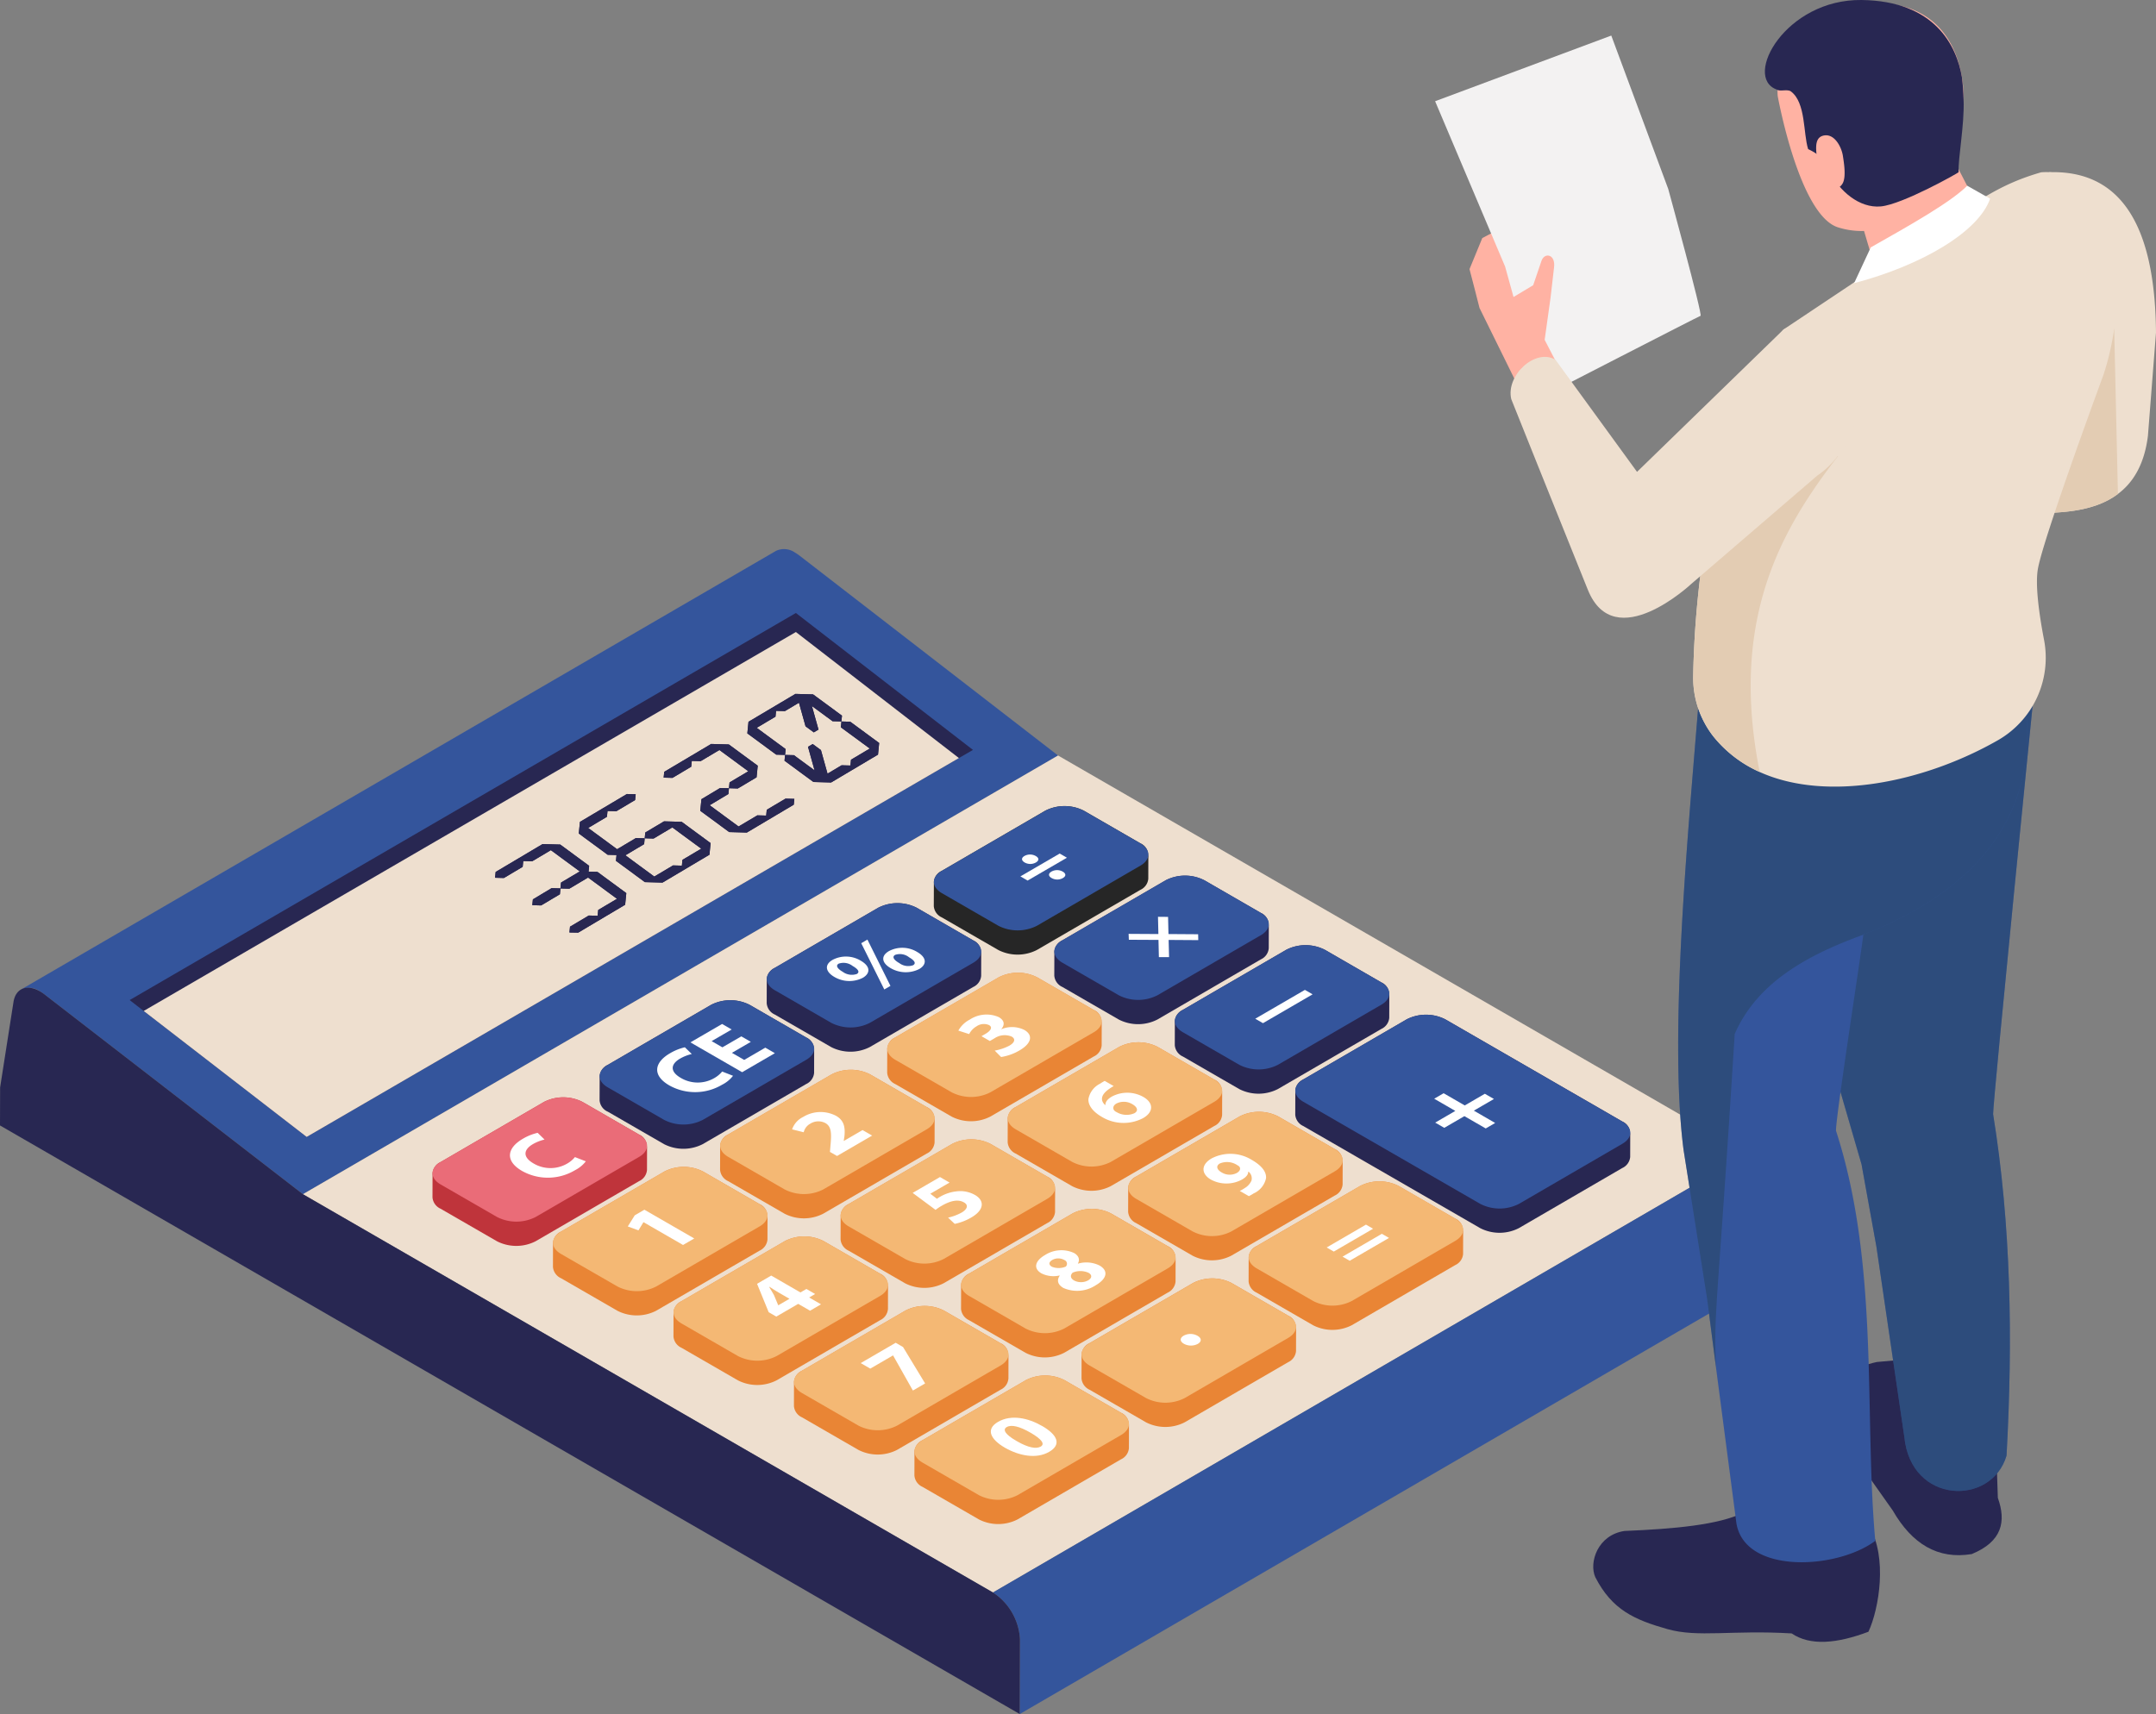 <svg id="Grupo_877510" data-name="Grupo 877510" xmlns="http://www.w3.org/2000/svg" xmlns:xlink="http://www.w3.org/1999/xlink" width="371.098" height="295.105" viewBox="0 0 371.098 295.105">
  <rect x="0" y="0" width="371.098" height="295.105" fill="#808080" stroke="none"/>
  <defs>
    <clipPath id="clip-path">
      <rect id="Rectángulo_293751" data-name="Rectángulo 293751" width="371.098" height="295.106" fill="none"/>
    </clipPath>
    <clipPath id="clip-path-3">
      <rect id="Rectángulo_293746" data-name="Rectángulo 293746" width="15.093" height="31.849" fill="none"/>
    </clipPath>
    <clipPath id="clip-path-4">
      <rect id="Rectángulo_293747" data-name="Rectángulo 293747" width="41.204" height="139.057" fill="none"/>
    </clipPath>
    <clipPath id="clip-path-5">
      <rect id="Rectángulo_293748" data-name="Rectángulo 293748" width="60.075" height="122.83" fill="none"/>
    </clipPath>
    <clipPath id="clip-path-6">
      <rect id="Rectángulo_293749" data-name="Rectángulo 293749" width="24.911" height="60.174" fill="none"/>
    </clipPath>
  </defs>
  <g id="Grupo_877509" data-name="Grupo 877509" clip-path="url(#clip-path)">
    <g id="Grupo_877508" data-name="Grupo 877508">
      <g id="Grupo_877507" data-name="Grupo 877507" clip-path="url(#clip-path)">
        <path id="Trazado_258982" data-name="Trazado 258982" d="M135.964,51.617a6.687,6.687,0,0,0-.783-.528,3.267,3.267,0,0,0-3.282-.317L1.925,126.306a3.262,3.262,0,0,1,3.282.315,6.954,6.954,0,0,1,.783.53l44.469,34.391L180.433,86.01Z" transform="translate(1.681 44.065)" fill="#34559c"/>
        <path id="Trazado_258983" data-name="Trazado 258983" d="M157.068,79.913l-2.418,1.4L42.383,146.549l-28.052-21.69-2.418-1.875L126.588,56.338Z" transform="translate(10.403 49.198)" fill="#282752"/>
        <path id="Trazado_258984" data-name="Trazado 258984" d="M153.522,79.788,41.254,145.019,13.2,123.33,125.461,58.088Z" transform="translate(11.531 50.726)" fill="#eedfcf"/>
        <path id="Trazado_258985" data-name="Trazado 258985" d="M27.834,144.97,157.808,69.437l118.768,68.572L146.6,213.541Z" transform="translate(24.306 60.636)" fill="#eedfcf"/>
        <path id="Trazado_258986" data-name="Trazado 258986" d="M221.21,106.043,91.236,181.577a10.266,10.266,0,0,1,4.649,8.051l-.019,6.335-.019,6.54,129.974-75.532.019-6.54.019-6.337a10.266,10.266,0,0,0-4.649-8.051" transform="translate(79.673 92.603)" fill="#34559c"/>
        <path id="Trazado_258987" data-name="Trazado 258987" d="M6.888,91.41a7.1,7.1,0,0,1,.783.528L52.14,126.331,170.909,194.9a10.269,10.269,0,0,1,4.649,8.053l-.019,6.335-.019,6.54L0,114.492l.019-6.54,2.3-14.707c.377-2.4,2.342-3.121,4.567-1.836" transform="translate(0 79.276)" fill="#282752"/>
        <path id="Trazado_258988" data-name="Trazado 258988" d="M87.186,93.254,96.9,98.862a7.322,7.322,0,0,0,6.643,0l17.813-10.352a2.328,2.328,0,0,0,1.364-1.907l.011-4.177a1.528,1.528,0,0,1-.049.287,2.186,2.186,0,0,0-1.343-2.227l-9.713-5.609a7.322,7.322,0,0,0-6.637,0L87.177,85.234a2.32,2.32,0,0,0-1.362,1.914l0-.006L85.8,91.319a2.348,2.348,0,0,0,1.384,1.935" transform="translate(74.927 64.696)" fill="#262626"/>
        <path id="Trazado_258989" data-name="Trazado 258989" d="M71.831,102.177l9.715,5.609a7.322,7.322,0,0,0,6.643,0L106,97.437a2.331,2.331,0,0,0,1.364-1.909l.011-4.176a1.529,1.529,0,0,1-.049.287,2.186,2.186,0,0,0-1.341-2.227L96.272,83.8a7.322,7.322,0,0,0-6.637,0L71.822,94.157a2.32,2.32,0,0,0-1.362,1.914l0,0-.011,4.174a2.348,2.348,0,0,0,1.384,1.935" transform="translate(61.518 72.488)" fill="#282752"/>
        <path id="Trazado_258990" data-name="Trazado 258990" d="M56.477,111.1l9.715,5.609a7.326,7.326,0,0,0,6.65,0l17.805-10.348a2.341,2.341,0,0,0,1.369-1.913l.011-4.177a1.542,1.542,0,0,1-.049.29,2.182,2.182,0,0,0-1.341-2.229l-9.713-5.609a7.326,7.326,0,0,0-6.644,0L56.474,103.076A2.336,2.336,0,0,0,55.106,105v0l-.013,4.174a2.349,2.349,0,0,0,1.384,1.935" transform="translate(48.11 80.278)" fill="#282752"/>
        <path id="Trazado_258991" data-name="Trazado 258991" d="M76.661,113.372l.011-4.175a1.692,1.692,0,0,1-.047.287,2.183,2.183,0,0,0-1.343-2.225l-9.713-5.609a7.314,7.314,0,0,0-6.644,0L41.12,112a2.334,2.334,0,0,0-1.369,1.918v0l-.011,4.175a2.347,2.347,0,0,0,1.382,1.933l9.715,5.609a7.315,7.315,0,0,0,6.65,0l17.807-10.348a2.333,2.333,0,0,0,1.367-1.913" transform="translate(34.702 88.071)" fill="#bf343b"/>
        <path id="Trazado_258992" data-name="Trazado 258992" d="M96.886,93.539l0-.006-.011,4.174a2.357,2.357,0,0,0,1.39,1.941l9.715,5.609a7.31,7.31,0,0,0,6.637,0L132.427,94.9A2.325,2.325,0,0,0,133.789,93l.013-4.176a1.963,1.963,0,0,1-.047.288,2.184,2.184,0,0,0-1.339-2.225L122.7,81.277a7.311,7.311,0,0,0-6.643,0L98.246,91.625a2.314,2.314,0,0,0-1.36,1.914" transform="translate(84.593 70.277)" fill="#282752"/>
        <path id="Trazado_258993" data-name="Trazado 258993" d="M117.062,95.807,107.347,90.2a7.322,7.322,0,0,0-6.643,0L82.892,100.546a2.323,2.323,0,0,0-1.362,1.916l0-.007-.011,4.175a2.358,2.358,0,0,0,1.39,1.941l9.715,5.609a7.322,7.322,0,0,0,6.637,0l17.813-10.352a2.329,2.329,0,0,0,1.364-1.911l.011-4.175a1.684,1.684,0,0,1-.047.288,2.178,2.178,0,0,0-1.338-2.224" transform="translate(71.185 78.069)" fill="#e98535"/>
        <path id="Trazado_258994" data-name="Trazado 258994" d="M85.349,99.119,67.542,109.467a2.329,2.329,0,0,0-1.366,1.92l0-.007-.011,4.176a2.355,2.355,0,0,0,1.39,1.941l9.713,5.607a7.314,7.314,0,0,0,6.644,0l17.805-10.348a2.334,2.334,0,0,0,1.369-1.913l.011-4.177a1.684,1.684,0,0,1-.047.288,2.179,2.179,0,0,0-1.336-2.222L92,99.119a7.326,7.326,0,0,0-6.65,0" transform="translate(57.777 85.86)" fill="#e98535"/>
        <path id="Trazado_258995" data-name="Trazado 258995" d="M87.73,119.761l.011-4.176a1.692,1.692,0,0,1-.047.287,2.181,2.181,0,0,0-1.338-2.222l-9.713-5.609a7.326,7.326,0,0,0-6.65,0L52.187,118.39a2.338,2.338,0,0,0-1.367,1.92V120.3l-.011,4.177a2.35,2.35,0,0,0,1.388,1.939l9.715,5.609a7.326,7.326,0,0,0,6.644,0l17.805-10.348a2.337,2.337,0,0,0,1.369-1.914" transform="translate(44.368 93.652)" fill="#e98535"/>
        <path id="Trazado_258996" data-name="Trazado 258996" d="M107.957,99.933l0-.008-.011,4.177a2.352,2.352,0,0,0,1.384,1.935l9.715,5.609a7.322,7.322,0,0,0,6.637,0l17.813-10.352a2.333,2.333,0,0,0,1.364-1.909l.011-4.176a1.67,1.67,0,0,1-.047.285,2.181,2.181,0,0,0-1.337-2.222l-9.715-5.609a7.322,7.322,0,0,0-6.637,0L109.319,98.016a2.325,2.325,0,0,0-1.362,1.916" transform="translate(94.263 75.859)" fill="#282752"/>
        <path id="Trazado_258997" data-name="Trazado 258997" d="M128.128,102.2l-9.715-5.609a7.322,7.322,0,0,0-6.637,0L93.964,106.939a2.329,2.329,0,0,0-1.362,1.916v-.007l-.013,4.175a2.351,2.351,0,0,0,1.386,1.937l9.713,5.609a7.322,7.322,0,0,0,6.637,0l17.813-10.352a2.329,2.329,0,0,0,1.364-1.911l.011-4.175a1.693,1.693,0,0,1-.047.287,2.181,2.181,0,0,0-1.338-2.222" transform="translate(80.854 83.652)" fill="#e98535"/>
        <path id="Trazado_258998" data-name="Trazado 258998" d="M78.619,123.885l9.715,5.609a7.322,7.322,0,0,0,6.643,0l17.807-10.348a2.341,2.341,0,0,0,1.369-1.914l.011-4.175a1.586,1.586,0,0,1-.049.292,2.178,2.178,0,0,0-1.336-2.227l-9.713-5.609a7.326,7.326,0,0,0-6.644,0L78.616,115.86a2.336,2.336,0,0,0-1.367,1.92v-.006l-.013,4.175a2.349,2.349,0,0,0,1.384,1.935" transform="translate(67.446 91.442)" fill="#e98535"/>
        <path id="Trazado_258999" data-name="Trazado 258999" d="M98.8,126.151l.011-4.175a1.586,1.586,0,0,1-.049.292,2.176,2.176,0,0,0-1.334-2.227l-9.715-5.609a7.326,7.326,0,0,0-6.644,0L63.262,124.783a2.339,2.339,0,0,0-1.369,1.92v0l-.011,4.174a2.343,2.343,0,0,0,1.382,1.935l9.715,5.609a7.326,7.326,0,0,0,6.644,0l17.805-10.348a2.337,2.337,0,0,0,1.369-1.914" transform="translate(54.038 99.234)" fill="#e98535"/>
        <path id="Trazado_259000" data-name="Trazado 259000" d="M176.631,113.865a2.177,2.177,0,0,0-1.336-2.225L144.838,94.056a7.322,7.322,0,0,0-6.637,0l-17.813,10.352a2.325,2.325,0,0,0-1.362,1.916l0-.006-.011,4.174a2.348,2.348,0,0,0,1.384,1.937l30.457,17.582a7.31,7.31,0,0,0,6.637,0L175.3,119.659a2.331,2.331,0,0,0,1.364-1.909l.011-4.175a1.567,1.567,0,0,1-.049.29" transform="translate(103.929 81.44)" fill="#282752"/>
        <path id="Trazado_259001" data-name="Trazado 259001" d="M139.2,108.587l-9.713-5.609a7.326,7.326,0,0,0-6.639,0L105.033,113.33a2.329,2.329,0,0,0-1.362,1.916v-.007l-.013,4.176a2.35,2.35,0,0,0,1.386,1.937l9.713,5.609a7.326,7.326,0,0,0,6.644,0l17.813-10.352a2.331,2.331,0,0,0,1.362-1.909l.011-4.175a1.692,1.692,0,0,1-.047.287,2.186,2.186,0,0,0-1.343-2.227" transform="translate(90.52 89.233)" fill="#e98535"/>
        <path id="Trazado_259002" data-name="Trazado 259002" d="M89.688,130.276l9.715,5.609a7.326,7.326,0,0,0,6.65,0l17.805-10.348a2.341,2.341,0,0,0,1.369-1.913l.011-4.176a1.6,1.6,0,0,1-.049.29,2.183,2.183,0,0,0-1.341-2.231l-9.713-5.609a7.326,7.326,0,0,0-6.644,0L89.685,122.251a2.336,2.336,0,0,0-1.367,1.92l0-.006-.011,4.175a2.349,2.349,0,0,0,1.384,1.935" transform="translate(77.112 97.023)" fill="#e98535"/>
        <path id="Trazado_259003" data-name="Trazado 259003" d="M109.872,132.547l.011-4.176a1.672,1.672,0,0,1-.047.285,2.189,2.189,0,0,0-1.343-2.225l-9.713-5.607a7.314,7.314,0,0,0-6.644,0L74.331,131.176a2.334,2.334,0,0,0-1.369,1.92v0l-.011,4.174a2.343,2.343,0,0,0,1.382,1.933l9.715,5.609a7.315,7.315,0,0,0,6.65,0L108.5,134.46a2.333,2.333,0,0,0,1.367-1.913" transform="translate(63.704 104.815)" fill="#e98535"/>
        <path id="Trazado_259004" data-name="Trazado 259004" d="M150.273,114.982l-9.715-5.609a7.322,7.322,0,0,0-6.643,0L116.1,119.721a2.323,2.323,0,0,0-1.362,1.916l0-.007-.011,4.175a2.356,2.356,0,0,0,1.392,1.941l9.713,5.609a7.322,7.322,0,0,0,6.637,0L150.282,123a2.325,2.325,0,0,0,1.364-1.909l.011-4.175a1.706,1.706,0,0,1-.047.29,2.182,2.182,0,0,0-1.338-2.225" transform="translate(100.187 94.814)" fill="#e98535"/>
        <path id="Trazado_259005" data-name="Trazado 259005" d="M134.925,123.9l-9.715-5.609a7.326,7.326,0,0,0-6.65,0l-17.805,10.348a2.33,2.33,0,0,0-1.367,1.92l0-.006-.011,4.174a2.353,2.353,0,0,0,1.39,1.941l9.713,5.609a7.326,7.326,0,0,0,6.644,0l17.807-10.35a2.336,2.336,0,0,0,1.367-1.913l.013-4.175a1.531,1.531,0,0,1-.049.287,2.177,2.177,0,0,0-1.336-2.222" transform="translate(86.779 102.604)" fill="#e98535"/>
        <path id="Trazado_259006" data-name="Trazado 259006" d="M119.57,132.826l-9.715-5.609a7.326,7.326,0,0,0-6.65,0L85.4,137.565a2.334,2.334,0,0,0-1.367,1.92l0-.008-.011,4.176a2.357,2.357,0,0,0,1.39,1.941l9.715,5.609a7.322,7.322,0,0,0,6.643,0l17.807-10.348a2.337,2.337,0,0,0,1.367-1.914l.013-4.175a1.566,1.566,0,0,1-.049.29,2.176,2.176,0,0,0-1.336-2.225" transform="translate(73.37 110.396)" fill="#e98535"/>
        <path id="Trazado_259007" data-name="Trazado 259007" d="M121.336,80.489c1.845,1.066,1.855,2.787.028,3.848L103.551,94.69a7.326,7.326,0,0,1-6.644,0l-9.713-5.609c-1.838-1.062-1.849-2.784-.022-3.846l17.813-10.352a7.322,7.322,0,0,1,6.637,0Z" transform="translate(74.933 64.696)" fill="#34559c"/>
        <path id="Trazado_259008" data-name="Trazado 259008" d="M105.981,89.412c1.845,1.064,1.855,2.787.028,3.848L88.2,103.613a7.326,7.326,0,0,1-6.644,0L71.839,98c-1.84-1.062-1.849-2.784-.022-3.846L89.629,83.8a7.322,7.322,0,0,1,6.637,0Z" transform="translate(61.524 72.488)" fill="#34559c"/>
        <path id="Trazado_259009" data-name="Trazado 259009" d="M90.633,98.333c1.845,1.064,1.855,2.787.022,3.851L72.848,112.532a7.315,7.315,0,0,1-6.65,0l-9.715-5.607c-1.838-1.062-1.847-2.784-.015-3.85L74.275,92.728a7.322,7.322,0,0,1,6.643,0Z" transform="translate(48.116 80.278)" fill="#34559c"/>
        <path id="Trazado_259010" data-name="Trazado 259010" d="M75.278,107.257c1.845,1.064,1.855,2.787.022,3.851L57.493,121.456a7.315,7.315,0,0,1-6.65,0l-9.715-5.607c-1.838-1.062-1.847-2.784-.015-3.85L58.92,101.652a7.322,7.322,0,0,1,6.643,0Z" transform="translate(34.707 88.071)" fill="#ea6c78"/>
        <path id="Trazado_259011" data-name="Trazado 259011" d="M132.41,86.884c1.838,1.06,1.847,2.784.022,3.844l-17.815,10.353a7.322,7.322,0,0,1-6.637,0l-9.713-5.609c-1.845-1.066-1.855-2.787-.028-3.85l17.813-10.352a7.322,7.322,0,0,1,6.643,0Z" transform="translate(84.599 70.277)" fill="#34559c"/>
        <path id="Trazado_259012" data-name="Trazado 259012" d="M117.056,95.807c1.838,1.06,1.847,2.784.021,3.844L99.264,110a7.316,7.316,0,0,1-6.637,0L82.914,104.4c-1.845-1.066-1.855-2.787-.028-3.85L100.7,90.194a7.322,7.322,0,0,1,6.643,0Z" transform="translate(71.191 78.069)" fill="#f4b874"/>
        <path id="Trazado_259013" data-name="Trazado 259013" d="M101.708,104.728c1.836,1.06,1.845,2.784.013,3.848l-17.8,10.348a7.318,7.318,0,0,1-6.646,0l-9.715-5.607c-1.843-1.066-1.851-2.787-.021-3.853L85.344,99.119a7.326,7.326,0,0,1,6.65,0Z" transform="translate(57.783 85.86)" fill="#f4b874"/>
        <path id="Trazado_259014" data-name="Trazado 259014" d="M86.353,113.652c1.838,1.06,1.847,2.784.015,3.848L68.562,127.847a7.315,7.315,0,0,1-6.644,0L52.2,122.244c-1.843-1.066-1.853-2.787-.021-3.853l17.805-10.348a7.33,7.33,0,0,1,6.652,0Z" transform="translate(44.374 93.653)" fill="#f4b874"/>
        <path id="Trazado_259015" data-name="Trazado 259015" d="M143.478,93.273c1.838,1.06,1.847,2.784.022,3.844l-17.813,10.352a7.32,7.32,0,0,1-6.639,0l-9.713-5.609c-1.838-1.062-1.849-2.784-.022-3.846l17.813-10.352a7.322,7.322,0,0,1,6.637,0Z" transform="translate(94.269 75.859)" fill="#34559c"/>
        <path id="Trazado_259016" data-name="Trazado 259016" d="M128.123,102.2c1.838,1.06,1.847,2.784.022,3.844l-17.815,10.352a7.31,7.31,0,0,1-6.637,0l-9.713-5.607c-1.838-1.062-1.849-2.784-.022-3.846l17.813-10.352a7.322,7.322,0,0,1,6.637,0Z" transform="translate(80.86 83.652)" fill="#f4b874"/>
        <path id="Trazado_259017" data-name="Trazado 259017" d="M112.775,111.117c1.838,1.06,1.847,2.784.015,3.848L94.982,125.313a7.31,7.31,0,0,1-6.643,0l-9.715-5.607c-1.838-1.062-1.847-2.784-.015-3.85l17.807-10.348a7.322,7.322,0,0,1,6.643,0Z" transform="translate(67.452 91.442)" fill="#f4b874"/>
        <path id="Trazado_259018" data-name="Trazado 259018" d="M97.42,120.04c1.838,1.06,1.847,2.784.015,3.848l-17.807,10.35a7.322,7.322,0,0,1-6.643,0l-9.715-5.609c-1.838-1.062-1.847-2.784-.015-3.85l17.807-10.348a7.322,7.322,0,0,1,6.643,0Z" transform="translate(54.043 99.234)" fill="#f4b874"/>
        <path id="Trazado_259019" data-name="Trazado 259019" d="M175.289,111.64c1.838,1.06,1.847,2.784.022,3.844L157.5,125.836a7.31,7.31,0,0,1-6.637,0L120.4,108.253c-1.838-1.062-1.847-2.784-.022-3.846l17.813-10.352a7.326,7.326,0,0,1,6.639,0Z" transform="translate(103.935 81.44)" fill="#34559c"/>
        <path id="Trazado_259020" data-name="Trazado 259020" d="M139.192,108.587c1.845,1.064,1.855,2.787.028,3.848l-17.813,10.352a7.314,7.314,0,0,1-6.644,0l-9.713-5.607c-1.838-1.062-1.849-2.784-.022-3.846l17.813-10.352a7.326,7.326,0,0,1,6.639,0Z" transform="translate(90.526 89.233)" fill="#f4b874"/>
        <path id="Trazado_259021" data-name="Trazado 259021" d="M123.844,117.508c1.845,1.066,1.855,2.787.022,3.851l-17.807,10.35a7.326,7.326,0,0,1-6.65,0L89.694,126.1c-1.838-1.062-1.847-2.784-.015-3.85L107.486,111.9a7.322,7.322,0,0,1,6.643,0Z" transform="translate(77.118 97.023)" fill="#f4b874"/>
        <path id="Trazado_259022" data-name="Trazado 259022" d="M108.489,126.431c1.845,1.066,1.855,2.787.022,3.851L90.7,140.632a7.326,7.326,0,0,1-6.65,0l-9.715-5.609c-1.838-1.062-1.847-2.784-.015-3.85l17.807-10.348a7.322,7.322,0,0,1,6.643,0Z" transform="translate(63.709 104.815)" fill="#f4b874"/>
        <path id="Trazado_259023" data-name="Trazado 259023" d="M150.267,114.982c1.838,1.06,1.847,2.784.022,3.844l-17.813,10.352a7.314,7.314,0,0,1-6.639,0l-9.713-5.607c-1.845-1.066-1.855-2.787-.028-3.85l17.813-10.352a7.326,7.326,0,0,1,6.644,0Z" transform="translate(100.193 94.814)" fill="#f4b874"/>
        <path id="Trazado_259024" data-name="Trazado 259024" d="M134.919,123.9c1.838,1.06,1.847,2.784.015,3.848L117.129,138.1a7.314,7.314,0,0,1-6.644,0L100.77,132.5c-1.843-1.066-1.855-2.787-.021-3.853l17.805-10.348a7.326,7.326,0,0,1,6.65,0Z" transform="translate(86.785 102.604)" fill="#f4b874"/>
        <path id="Trazado_259025" data-name="Trazado 259025" d="M119.564,132.826c1.838,1.062,1.847,2.784.015,3.848l-17.805,10.348a7.32,7.32,0,0,1-6.644.006l-9.715-5.609c-1.843-1.066-1.855-2.787-.021-3.853L103.2,127.217a7.326,7.326,0,0,1,6.65,0Z" transform="translate(73.376 110.396)" fill="#f4b874"/>
        <path id="Trazado_259026" data-name="Trazado 259026" d="M69.121,116.133l-1.929,1.122-6.8-3.924-.026.015-.847,1.394-1.836-.676,1.2-1.918,1.656-.963Z" transform="translate(50.375 97.091)" fill="#fff"/>
        <path id="Trazado_259027" data-name="Trazado 259027" d="M86.559,106.261l-6.043,3.512-1.218-.7.1-1.216c.191-2.051.125-3.136-.849-3.728a2.592,2.592,0,0,0-2.653.094,2.246,2.246,0,0,0-1.115,1.467l-2-.5a3.724,3.724,0,0,1,1.905-2.137,5.741,5.741,0,0,1,5.683-.18c1.439.83,1.544,2.1,1.427,3.451l-.126.839.026.015,3.211-1.866Z" transform="translate(63.558 89.25)" fill="#fff"/>
        <path id="Trazado_259028" data-name="Trazado 259028" d="M99.418,95.9c1.517.877,1.3,2.285-.867,3.542a9.046,9.046,0,0,1-3.136,1.118l-1.1-1.107a8.509,8.509,0,0,0,2.506-.841c1.04-.605,1.057-1.2.408-1.572a3.125,3.125,0,0,0-2.939.29l-.811.472-1.441-.83.774-.45c.656-.4,1.259-1.036.534-1.456a2.207,2.207,0,0,0-2.164.212,3.222,3.222,0,0,0-1.264,1.334l-1.862-.6a4.733,4.733,0,0,1,1.991-1.909,5.209,5.209,0,0,1,4.972-.41c.91.525,1.109,1.234.436,2.057l.026.015a4.743,4.743,0,0,1,3.932.133" transform="translate(76.899 81.426)" fill="#fff"/>
        <path id="Trazado_259029" data-name="Trazado 259029" d="M78.533,121.009l2.04,1.178-1.885,1.1-2.04-1.178L72.872,124.3l-1.308-.755-2-4.891L72,117.236l5.03,2.905,1.028-.6,1.5.869Zm-5.307,1.341,1.916-1.115-1.9-1.1c-.517-.3-1.013-.616-1.53-.959l-.052.03c.277.483.553.9.809,1.379l.734,1.748Z" transform="translate(60.744 102.377)" fill="#fff"/>
        <path id="Trazado_259030" data-name="Trazado 259030" d="M94.607,111.28c1.6.925,1.645,2.531-.65,3.863a9.472,9.472,0,0,1-2.857,1.1l-1.146-1.075a8.657,8.657,0,0,0,2.342-.877c.826-.48,1.311-1.216.4-1.742-.888-.513-2.121-.418-3.823.571a8.651,8.651,0,0,0-1.072.714l-3.941-2.924,4.7-2.729,1.648.952L86.9,111.054l1.139.869a4.787,4.787,0,0,1,.526-.337,7.189,7.189,0,0,1,2.864-.944,5.113,5.113,0,0,1,3.179.639" transform="translate(73.231 94.469)" fill="#fff"/>
        <path id="Trazado_259031" data-name="Trazado 259031" d="M109.489,102.121c1.7.982,1.808,2.542-.045,3.617a7.228,7.228,0,0,1-7.126-.2c-1.609-.929-2.373-2.047-2.306-3.08a3.7,3.7,0,0,1,2.019-2.643,7.518,7.518,0,0,1,.785-.472l1.544.892a6.843,6.843,0,0,0-.746.465c-1.618,1.115-1.495,2.1-.721,2.806l.039-.022c-.009-.495.326-.985,1.126-1.45a5.643,5.643,0,0,1,5.431.086m-4.653,2.583a3.346,3.346,0,0,0,3.1.2c.71-.412.51-1.047-.36-1.549a2.831,2.831,0,0,0-2.752-.112c-.539.313-.648.762-.418,1.13a1.214,1.214,0,0,0,.425.335" transform="translate(87.333 86.754)" fill="#fff"/>
        <path id="Trazado_259032" data-name="Trazado 259032" d="M86.373,124.146l3.8,6.266-2.106,1.223-3.4-6.028-.026-.015-3.906,2.27-1.648-.952,6.019-3.5Z" transform="translate(69.062 107.772)" fill="#fff"/>
        <path id="Trazado_259033" data-name="Trazado 259033" d="M106.12,117.541c1.557.9,1.309,2.255-.673,3.407a5.846,5.846,0,0,1-5.545.457c-1.034-.6-1.156-1.352-.631-2.128l-.039-.022a4.628,4.628,0,0,1-3.113-.365c-1.452-.839-1.113-2.149.59-3.14a5.221,5.221,0,0,1,5.024-.365c.74.427,1.07,1.075.656,1.81l.034.019a5.09,5.09,0,0,1,3.7.328m-4.368,2.583a2.581,2.581,0,0,0,2.388-.022c.708-.412.7-.948.1-1.3a3.406,3.406,0,0,0-2.752-.037c-.474.487-.378.985.236,1.341l.024.015m-3.82-2.364a3.176,3.176,0,0,0,2.366-.026.68.68,0,0,0-.234-1.137,2.108,2.108,0,0,0-2.087-.007c-.682.4-.588.858-.045,1.171" transform="translate(83.139 100.343)" fill="#fff"/>
        <path id="Trazado_259034" data-name="Trazado 259034" d="M119.3,112.821a8.958,8.958,0,0,1-.9.525l-1.57-.9a6.326,6.326,0,0,0,.864-.5,2.735,2.735,0,0,0,1.146-1.279,1.48,1.48,0,0,0-.5-1.542l-.058.019c.015.446-.307.9-1.081,1.349a5.62,5.62,0,0,1-5.341,0c-1.675-.967-1.755-2.557.124-3.647a7.008,7.008,0,0,1,6.918.26c1.78,1.027,2.529,2.107,2.45,3.145a3.721,3.721,0,0,1-2.046,2.583m-5.575-3.565a2.637,2.637,0,0,0,2.581.09c.54-.313.65-.687.53-.967a.857.857,0,0,0-.393-.354,3.206,3.206,0,0,0-3.053-.318c-.673.392-.577,1.023.3,1.53l.034.019" transform="translate(96.565 92.595)" fill="#fff"/>
        <path id="Trazado_259035" data-name="Trazado 259035" d="M142.063,101.469l-3.458,2.008,3.67,2.121-1.624.944-3.67-2.119-3.464,2.012-1.562-.9,3.462-2.012-3.636-2.1,1.624-.944,3.638,2.1,3.456-2.01Z" transform="translate(115.078 87.742)" fill="#fff"/>
        <path id="Trazado_259036" data-name="Trazado 259036" d="M125.212,91.745l-8.546,4.966-1.328-.766,8.546-4.966Z" transform="translate(100.72 79.448)" fill="#fff"/>
        <path id="Trazado_259037" data-name="Trazado 259037" d="M115.669,87.266l.019,1.012-5.1-.034.075,2.958-1.753,0-.069-2.962-5.1-.026L103.7,87.2l5.125.03-.069-2.969,1.735.015.069,2.954Z" transform="translate(90.561 73.583)" fill="#fff"/>
        <path id="Trazado_259038" data-name="Trazado 259038" d="M96.28,78.8c.569.328.6.766.006,1.111a1.97,1.97,0,0,1-1.916,0c-.609-.352-.605-.8-.039-1.13a1.992,1.992,0,0,1,1.95.019" transform="translate(82.007 68.586)" fill="#fff"/>
        <path id="Trazado_259039" data-name="Trazado 259039" d="M98.745,80.227c.583.337.611.774.019,1.118a1.976,1.976,0,0,1-1.929-.008c-.6-.345-.584-.791-.019-1.118a1.976,1.976,0,0,1,1.929.008" transform="translate(84.173 69.836)" fill="#fff"/>
        <path id="Trazado_259040" data-name="Trazado 259040" d="M93.759,82.381l6.764-3.932,1.244.717L95,83.1Z" transform="translate(81.875 68.506)" fill="#fff"/>
        <path id="Trazado_259041" data-name="Trazado 259041" d="M82.437,90.62c-1.53-.884-1.759-2.092-.3-2.939a4.921,4.921,0,0,1,4.839.137c1.793,1.034,1.611,2.233.375,2.95a5.146,5.146,0,0,1-4.91-.148m3.145-1.888a2.536,2.536,0,0,0-2.383-.4c-.6.352-.176.9.68,1.394l.056.034a2.546,2.546,0,0,0,2.353.356c.564-.33.255-.824-.706-1.379" transform="translate(70.871 76.068)" fill="#fff"/>
        <path id="Trazado_259042" data-name="Trazado 259042" d="M80.2,86.356l3.964,7.973-1.06.616L79.133,86.98Z" transform="translate(69.104 75.411)" fill="#fff"/>
        <path id="Trazado_259043" data-name="Trazado 259043" d="M81.794,88.623c1.8,1.038,1.609,2.231.375,2.949a5.088,5.088,0,0,1-4.9-.142c-1.536-.888-1.765-2.1-.309-2.943a4.917,4.917,0,0,1,4.839.137m-3.106,1.911a2.641,2.641,0,0,0,2.428.386c.566-.33.257-.824-.712-1.382a2.551,2.551,0,0,0-2.4-.4c-.59.343-.176.9.68,1.394" transform="translate(66.349 76.771)" fill="#fff"/>
        <path id="Trazado_259044" data-name="Trazado 259044" d="M77.972,99.142l-5.635,3.274-8.9-5.136,5.453-3.168,1.648.952-3.451,2,1.851,1.07L72.2,96.246l1.635.944-3.256,1.892,2.113,1.219,3.632-2.111Z" transform="translate(55.401 82.184)" fill="#fff"/>
        <path id="Trazado_259045" data-name="Trazado 259045" d="M65.15,96.255l1.193,1.156a7.489,7.489,0,0,0-2.01.789c-1.587.922-1.853,2.192.129,3.334a5.7,5.7,0,0,0,5.732.036,4.906,4.906,0,0,0,1.375-1.141l1.87.732a5.488,5.488,0,0,1-1.883,1.54,9.093,9.093,0,0,1-9.076.122c-3.035-1.753-2.572-3.977.1-5.53a8.923,8.923,0,0,1,2.57-1.038" transform="translate(52.732 84.055)" fill="#fff"/>
        <path id="Trazado_259046" data-name="Trazado 259046" d="M51.626,104.116l1.186,1.16a7.4,7.4,0,0,0-2,.785c-1.587.922-1.858,2.2.124,3.338a5.708,5.708,0,0,0,5.738.032,4.808,4.808,0,0,0,1.367-1.137l1.877.729a5.564,5.564,0,0,1-1.883,1.54,9.094,9.094,0,0,1-9.082.126c-3.035-1.753-2.572-3.977.1-5.534a9,9,0,0,1,2.57-1.038" transform="translate(40.918 90.92)" fill="#fff"/>
        <path id="Trazado_259047" data-name="Trazado 259047" d="M99.851,131.712c2.656,1.532,3.415,3.2,1.238,4.464-2.2,1.279-5.159.695-7.605-.7-2.48-1.431-3.4-3.177-1.2-4.456,2.282-1.326,5.219-.661,7.566.7m-4.288,2.643c1.916,1.105,3.3,1.356,4.061.914s.221-1.259-1.735-2.387c-1.9-1.1-3.314-1.439-4.114-.974-.725.42-.3,1.24,1.633,2.358l.075.043.079.045" transform="translate(79.502 113.782)" fill="#fff"/>
        <path id="Trazado_259048" data-name="Trazado 259048" d="M121.9,116.486l6.764-3.932,1.223.706-6.764,3.932Z" transform="translate(106.453 98.289)" fill="#fff"/>
        <path id="Trazado_259049" data-name="Trazado 259049" d="M130.124,113.4l1.231.71-6.766,3.932-1.229-.71Z" transform="translate(107.725 99.023)" fill="#fff"/>
        <path id="Trazado_259050" data-name="Trazado 259050" d="M111.391,122.924c.7.4.742.978.034,1.39a2.524,2.524,0,0,1-2.387-.022c-.714-.412-.736-.989-.039-1.394a2.47,2.47,0,0,1,2.392.026" transform="translate(94.739 107.063)" fill="#fff"/>
        <path id="Trazado_259051" data-name="Trazado 259051" d="M55.219,85.165l1.519.043.1-1,3.231-1.92-4.977-3.66-3.231,1.92L50.339,80.5l-.1,1-3.231,1.92-1.519-.043.1-1,8.079-4.8,1.519.043,1.519.043,4.977,3.66-.1,1,1.519.043,4.975,3.66-.1,1-.1,1-8.081,4.8L58.289,92.8l.1-1,3.233-1.92,1.519.043.1-1,3.233-1.92-4.977-3.662-3.231,1.922-1.519-.043-.1,1-3.231,1.922-1.519-.043.1-1Z" transform="translate(39.725 67.744)" fill="#282752"/>
        <path id="Trazado_259052" data-name="Trazado 259052" d="M62.975,73.018l-.1,1-3.231,1.922L58.127,75.9l-.1,1L54.8,78.823l4.977,3.66,3.231-1.922,1.519.043.1-1,3.231-1.922,1.519.043,1.519.043,4.975,3.662-.1,1-.1,1-8.081,4.8-1.517-.043-1.519-.043-4.977-3.66.1-1-1.519-.043-4.977-3.662.1-1,.1-1,8.079-4.8Zm1.454,8.591L61.2,83.529l4.975,3.662,3.233-1.922,1.517.043.1-1,3.233-1.922-4.977-3.66-3.231,1.92L64.526,80.6Z" transform="translate(46.442 63.726)" fill="#282752"/>
        <path id="Trazado_259053" data-name="Trazado 259053" d="M70.7,75.961,72.224,76l.1-1,3.231-1.92-4.977-3.66-3.231,1.92L65.825,71.3l-.1,1L62.5,74.221l-1.519-.043.1-1,8.079-4.8,1.519.043,1.519.043,4.977,3.66-.1,1-.1,1-3.231,1.922L72.224,76l-.1,1L68.9,78.928l4.975,3.66,3.233-1.92,1.519.043.1-1,3.233-1.92,1.517.043-.1,1-8.081,4.8-1.517-.043-1.519-.043-4.977-3.66.1-1,.1-1Z" transform="translate(53.249 59.707)" fill="#282752"/>
        <path id="Trazado_259054" data-name="Trazado 259054" d="M68.668,70.578l.1-1,.1-1,8.079-4.8,1.519.043,1.519.041,4.975,3.662-.1,1-1.519-.043-3.555-2.615,1.131,4.056-.809.481-1.422-1.047L77.557,65.3l-2.424,1.441-1.519-.043-.1,1-3.231,1.922,4.977,3.66-.1,1-1.519-.043Zm6.4,4.708.1-1,1.519.043,3.554,2.615-1.13-4.056.807-.48,1.422,1.045,1.131,4.056,2.422-1.441,1.519.043.1-1,3.233-1.922-4.977-3.66.1-1,1.517.043,4.977,3.66-.1,1-.1,1-8.079,4.8-1.519-.043-1.517-.043Z" transform="translate(59.965 55.689)" fill="#282752"/>
        <path id="Trazado_259055" data-name="Trazado 259055" d="M55.219,85.165l1.519.043.1-1,3.231-1.92-4.977-3.66-3.231,1.92L50.339,80.5l-.1,1-3.231,1.92-1.519-.043.1-1,8.079-4.8,1.519.043,1.519.043,4.977,3.66-.1,1,1.519.043,4.975,3.66-.1,1-.1,1-8.081,4.8L58.289,92.8l.1-1,3.233-1.92,1.519.043.1-1,3.233-1.92-4.977-3.662-3.231,1.922-1.519-.043-.1,1-3.231,1.922-1.519-.043.1-1Z" transform="translate(39.725 67.744)" fill="#282752"/>
        <path id="Trazado_259056" data-name="Trazado 259056" d="M62.975,73.018l-.1,1-3.231,1.922L58.127,75.9l-.1,1L54.8,78.823l4.977,3.66,3.231-1.922,1.519.043.1-1,3.231-1.922,1.519.043,1.519.043,4.975,3.662-.1,1-.1,1-8.081,4.8-1.517-.043-1.519-.043-4.977-3.66.1-1-1.519-.043-4.977-3.662.1-1,.1-1,8.079-4.8Zm1.454,8.591L61.2,83.529l4.975,3.662,3.233-1.922,1.517.043.1-1,3.233-1.922-4.977-3.66-3.231,1.92L64.526,80.6Z" transform="translate(46.442 63.726)" fill="#282752"/>
        <path id="Trazado_259057" data-name="Trazado 259057" d="M70.7,75.961,72.224,76l.1-1,3.231-1.92-4.977-3.66-3.231,1.92L65.825,71.3l-.1,1L62.5,74.221l-1.519-.043.1-1,8.079-4.8,1.519.043,1.519.043,4.977,3.66-.1,1-.1,1-3.231,1.922L72.224,76l-.1,1L68.9,78.928l4.975,3.66,3.233-1.92,1.519.043.1-1,3.233-1.92,1.517.043-.1,1-8.081,4.8-1.517-.043-1.519-.043-4.977-3.66.1-1,.1-1Z" transform="translate(53.249 59.707)" fill="#282752"/>
        <path id="Trazado_259058" data-name="Trazado 259058" d="M68.668,70.578l.1-1,.1-1,8.079-4.8,1.519.043,1.519.041,4.975,3.662-.1,1-1.519-.043-3.555-2.615,1.131,4.056-.809.481-1.422-1.047L77.557,65.3l-2.424,1.441-1.519-.043-.1,1-3.231,1.922,4.977,3.66-.1,1-1.519-.043Zm6.4,4.708.1-1,1.519.043,3.554,2.615-1.13-4.056.807-.48,1.422,1.045,1.131,4.056,2.422-1.441,1.519.043.1-1,3.233-1.922-4.977-3.66.1-1,1.517.043,4.977,3.66-.1,1-.1,1-8.079,4.8-1.519-.043-1.517-.043Z" transform="translate(59.965 55.689)" fill="#282752"/>
        <path id="Trazado_259059" data-name="Trazado 259059" d="M163.355,16.277s3.722,20.758,10.492,22.672A13.465,13.465,0,0,0,185.253,37.3l7.961-5.519s.227-1.184.528-2.905a111.424,111.424,0,0,0,1.615-11.966,2.29,2.29,0,0,0,.009-.247,22.377,22.377,0,0,0-.3-3.595C194.162,7.647,190.74-.52,178.15.319c-12.493.839-14.516,9.921-14.795,14a15.432,15.432,0,0,0,0,1.958" transform="translate(142.625 0.226)" fill="#ffb2a3"/>
        <path id="Trazado_259060" data-name="Trazado 259060" d="M185.887,12.908l7.381,14.319c-7.647.435-13.39,3.64-18.755,9.2l-4.254-14.385Z" transform="translate(148.679 11.272)" fill="#ffb2a3"/>
        <path id="Trazado_259061" data-name="Trazado 259061" d="M164.182,15.409c.569.42,1.87-.131,2.482.343,2.572,1.958,2.081,7.186,2.943,9.919,2.162,1.023,2.679,1.787,3.745,3.939,1.592,3.2,5.024,6.274,8.769,5.929s13.366-5.786,13.39-5.89c-.118-2.422,1.019-8.089.858-12.511-.032-1.27-.129-2.561-.29-3.842C195.173,7.873,191.436.167,178.819,0c-13.1-.17-20.458,13.268-14.638,15.408" transform="translate(141.613 0)" fill="#282752"/>
        <path id="Trazado_259062" data-name="Trazado 259062" d="M167,16.718c0-1.321-.659-3.762,1.077-4.217,1.922-.5,3.166,1.946,3.4,3.458.182,1.2.59,3.638-.037,4.754-.727,1.289-2.2,1.036-3.132.092A5.819,5.819,0,0,1,167,16.718" transform="translate(145.725 10.858)" fill="#ffb2a3"/>
        <path id="Trazado_259063" data-name="Trazado 259063" d="M210.407,43.446l-1.39,17.781c-.618,4.972-2.583,8.076-5.165,10-4.391,3.318-10.593,3.224-15.095,3.376a25.4,25.4,0,0,0-3.376.272l-1.369-20.252,7.969-38.791c13.812-.448,18.292,11.551,18.425,27.612" transform="translate(160.691 13.817)" fill="#eedfcf"/>
        <g id="Grupo_877497" data-name="Grupo 877497" transform="translate(349.451 56.574)" style="mix-blend-mode: multiply;isolation: isolate">
          <g id="Grupo_877496" data-name="Grupo 877496">
            <g id="Grupo_877495" data-name="Grupo 877495" clip-path="url(#clip-path-3)">
              <path id="Trazado_259064" data-name="Trazado 259064" d="M201.641,58.676c-4.391,3.314-10.593,3.224-15.095,3.374V50.6L201,30.2Z" transform="translate(-186.548 -30.201)" fill="#e3ccb3"/>
            </g>
          </g>
        </g>
        <path id="Trazado_259065" data-name="Trazado 259065" d="M176.011,125.812c-7.851,1.632-9.113,7.748-6.12,13.057l8.84,12.513c3.318,5.766,7.774,8.473,13.6,7.5,5.236-2.16,5.944-5.609,4.488-9.673l-.292-8.681-5.284-16.073Z" transform="translate(147.057 108.679)" fill="#282752"/>
        <path id="Trazado_259066" data-name="Trazado 259066" d="M201.309,195.765c-2.572,8.746-16.487,8.432-17.6-3.265l-4.8-32.688c0-.026-2.564-14.2-2.564-14.2L167,113.446l-2.023-8.42,6.6-40.635,34.6-1.592s-7.158,71.386-7.184,74.179c3.087,19.036,3.419,38.791,2.313,58.787" transform="translate(144.067 54.84)" fill="#34559c"/>
        <g id="Grupo_877500" data-name="Grupo 877500" transform="translate(309.044 117.64)" opacity="0.5" style="mix-blend-mode: multiply;isolation: isolate">
          <g id="Grupo_877499" data-name="Grupo 877499">
            <g id="Grupo_877498" data-name="Grupo 877498" clip-path="url(#clip-path-4)">
              <path id="Trazado_259067" data-name="Trazado 259067" d="M201.309,195.765c-2.572,8.746-16.487,8.432-17.6-3.265l-4.8-32.688c0-.026-2.564-14.2-2.564-14.2L167,113.446l-2.023-8.42,6.6-40.635,34.6-1.592s-7.158,71.386-7.184,74.179c3.087,19.036,3.419,38.791,2.313,58.787" transform="translate(-164.977 -62.8)" fill="#25435c"/>
            </g>
          </g>
        </g>
        <path id="Trazado_259068" data-name="Trazado 259068" d="M193.918,147.679c3.132,5.281,1.692,14.1-.154,18.092-5.462,2.055-10.037,2.461-13.218.287-10.324-.618-16.1.761-21.413-.749-5.648-1.605-9.5-3.3-12.392-8.949-1.113-2.518.416-7.242,5.02-7.939,8.578-.352,16.281-1.053,20.478-3.156l7.324-13.386,13.3,10.485Z" transform="translate(127.84 115.164)" fill="#282752"/>
        <path id="Trazado_259069" data-name="Trazado 259069" d="M186.064,108.445c-.384,3.407-4.8,31.746-4.7,33.756,7.531,23.221,4.8,48.922,6.762,70.6-6.57,4.929-22.382,5.818-23.9-2.986l-3.512-26.8c-.017-.174-.069-.541-.069-.541l-.122-.961L159.175,171.1l-4.037-25.527c-2.883-21.84,1.677-63.53,2.883-81.455l34.106-4.02a1.045,1.045,0,0,0,.034.472,1.514,1.514,0,0,0,.071.262c1.362,4.49,21.769,6.2,22,10.921.436,9.66-1.836,26.259-27.956,36.6-.069.036-.141.052-.21.088" transform="translate(134.655 52.481)" fill="#34559c"/>
        <g id="Grupo_877503" data-name="Grupo 877503" transform="translate(288.853 112.581)" opacity="0.5" style="mix-blend-mode: multiply;isolation: isolate">
          <g id="Grupo_877502" data-name="Grupo 877502">
            <g id="Grupo_877501" data-name="Grupo 877501" clip-path="url(#clip-path-5)">
              <path id="Trazado_259070" data-name="Trazado 259070" d="M186.273,108.358c-.122,0-.193.036-.21.088-9.767,3.546-18.259,8.263-22.136,17.088-2.954,47.577-3.653,47.577-3.216,57.4-.017-.088-.069-.455-.069-.455l-.122-.961L159.175,171.1l-4.037-25.527c-2.883-21.84,1.677-63.53,2.883-81.457L192.127,60.1a1.047,1.047,0,0,0,.034.472,1.514,1.514,0,0,0,.071.262c1.362,4.49,21.769,6.2,22,10.919.436,9.662-1.836,26.261-27.956,36.605" transform="translate(-154.198 -60.099)" fill="#25435c"/>
            </g>
          </g>
        </g>
        <path id="Trazado_259071" data-name="Trazado 259071" d="M214.933,84c-.528,2.731.155,7.761,1.03,12.332a16.366,16.366,0,0,1-7.935,17.3c-12.659,7.236-29.419,10.709-41.006,5.47a21.318,21.318,0,0,1-8.034-6.2,16.328,16.328,0,0,1-3.406-10.481c.287-15.372,2.844-31.338,7.072-43.5,2.351-6.766,5.2-12.347,8.484-16.014L195.505,26.64c8.591-5.313,12.009-8.491,19.961-10.788,11.9-.972,16.123,18.455,10.726,34.876,0,0-10.132,27.454-11.26,33.267" transform="translate(135.861 13.813)" fill="#eedfcf"/>
        <g id="Grupo_877506" data-name="Grupo 877506" transform="translate(291.441 72.733)" style="mix-blend-mode: multiply;isolation: isolate">
          <g id="Grupo_877505" data-name="Grupo 877505">
            <g id="Grupo_877504" data-name="Grupo 877504" clip-path="url(#clip-path-6)">
              <path id="Trazado_259072" data-name="Trazado 259072" d="M180.491,44.637C170.564,57.474,161.831,72.884,167.02,99a21.315,21.315,0,0,1-7.946-6.088,16.543,16.543,0,0,1-3.49-10.728c.3-15.329,2.853-31.237,7.068-43.358Z" transform="translate(-155.58 -38.828)" fill="#e3ccb3"/>
            </g>
          </g>
        </g>
        <path id="Trazado_259073" data-name="Trazado 259073" d="M170.364,33.848l2.868-6.163c6.9-3.9,13.78-7.791,16.6-10.614l3.938,2.225c-1.969,5.693-11.727,11.47-23.41,14.551" transform="translate(148.772 14.907)" fill="#fff"/>
        <path id="Trazado_259074" data-name="Trazado 259074" d="M148.682,22.331l-3.861,1.109,4.331,1a.98.98,0,0,1,.991.783,1.258,1.258,0,0,1-.839,1.454,1.426,1.426,0,0,1-.556.1l-3.866-.043,1.87,3.342,1.7,3.065c1.858,3.711,2.179,8.825,2.072,13.7l3.5,8.819L153.032,55l-9.022-4.777-7.264-14.744-.805-3.158-.916-3.525,2.2-5.35,5.21-2.742,5.745-.614c1.785.007,1.939,1.856.5,2.244" transform="translate(117.911 17.541)" fill="#ffb2a3"/>
        <path id="Trazado_259075" data-name="Trazado 259075" d="M131.865,14.572l12.049,28.47,6.225,22.511s27.012-13.9,27.41-14.036-5.562-21.85-5.562-21.85l-9.8-26.4Z" transform="translate(115.152 2.856)" fill="#f3f2f2"/>
        <path id="Trazado_259076" data-name="Trazado 259076" d="M138.954,30.75l3.6-2.154,1.442-4.235c.53-1.45,2.448-1.126,2.145,1.2l-.6,5.2L144.529,38l4.1,7.913-1.467,5.8-3.372-.97Z" transform="translate(121.343 20.51)" fill="#ffb2a3"/>
        <path id="Trazado_259077" data-name="Trazado 259077" d="M185.793,31.157,160.566,55.678l-14.038-19.3c-3.422-2.055-8.559,2.653-7.617,6.762,0,0,7.062,17.655,13.182,32.827C156.7,87.4,169.94,74.937,169.94,74.937l21.644-18.613c11.637-7.813,11.116-34.281-5.79-25.167" transform="translate(121.206 25.562)" fill="#eedfcf"/>
      </g>
    </g>
  </g>
</svg>
